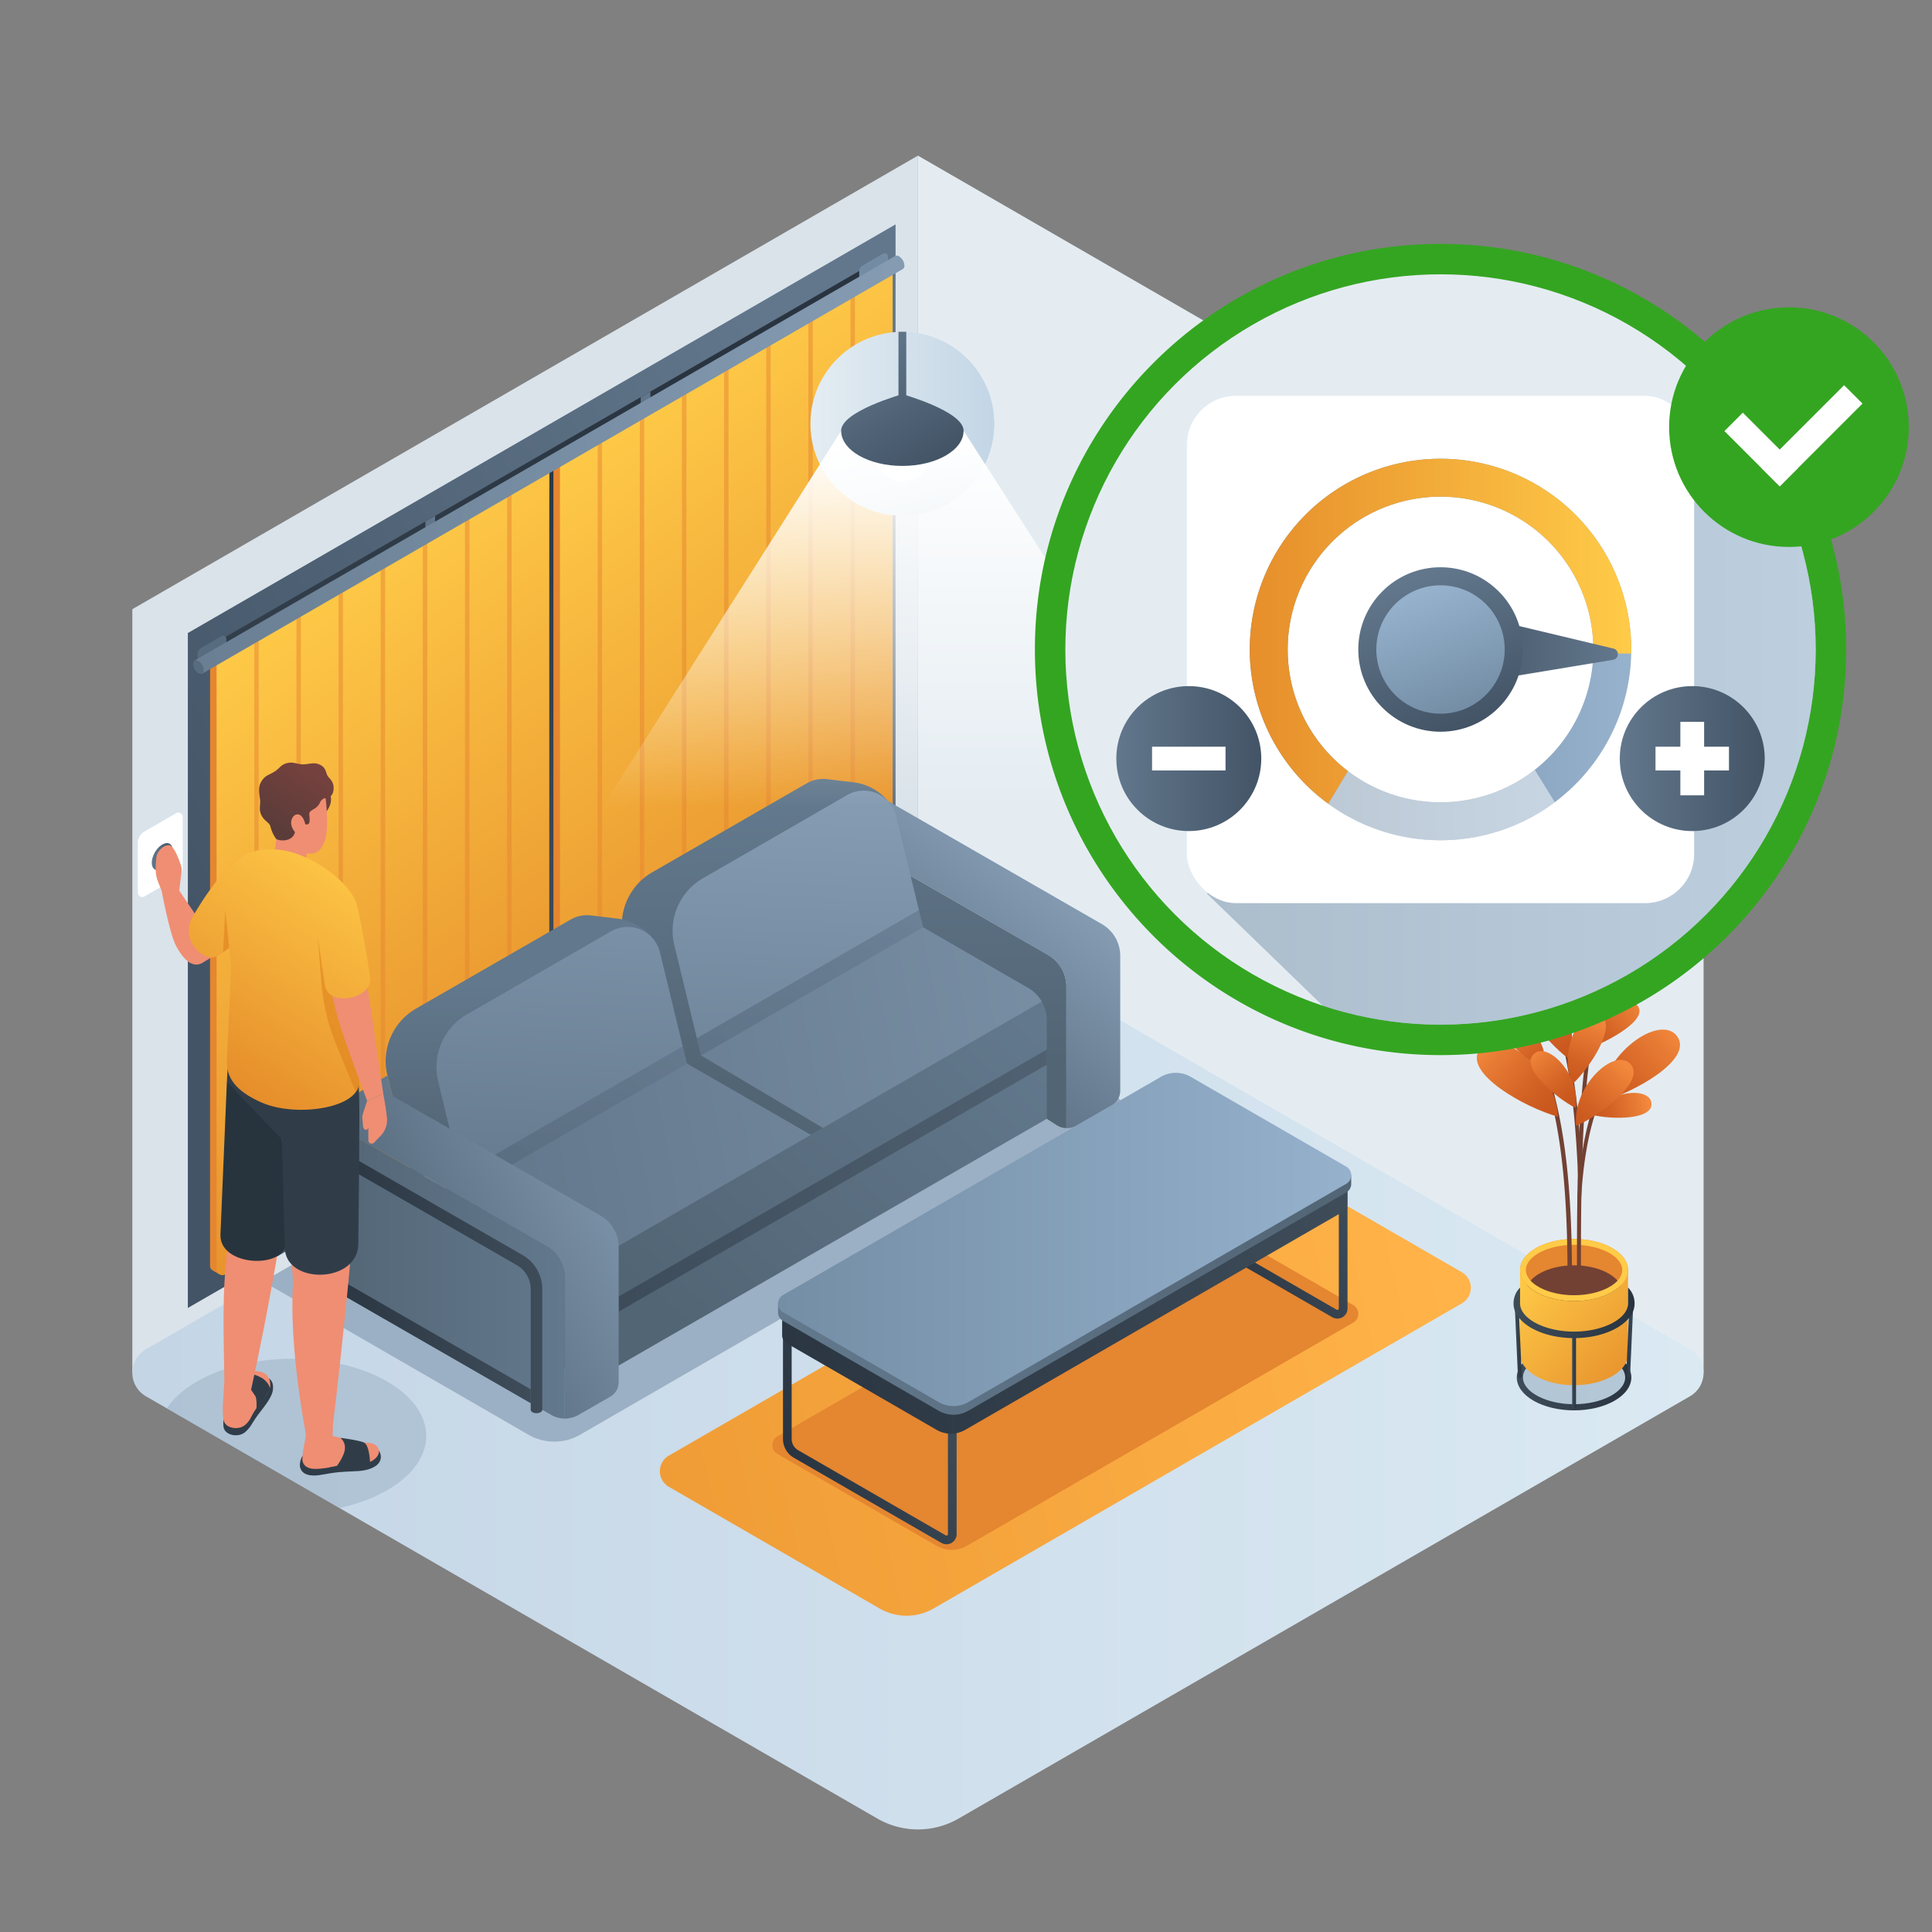 <svg id="Layer_1" data-name="Layer 1" xmlns="http://www.w3.org/2000/svg" xmlns:xlink="http://www.w3.org/1999/xlink" viewBox="0 0 1000 1000">
  <rect x="0" y="0" width="1000" height="1000" fill="#808080" stroke="none"/>
  <defs>
    <style>
      .cls-1 {
        fill: #e4ecf2;
      }

      .cls-2 {
        fill: #dae3ea;
      }

      .cls-3 {
        fill: url(#linear-gradient);
      }

      .cls-19, .cls-4 {
        fill: #9bb0c4;
      }

      .cls-12, .cls-35, .cls-4, .cls-61, .cls-65, .cls-81 {
        opacity: 0.5;
      }

      .cls-5 {
        fill: url(#linear-gradient-2);
      }

      .cls-6 {
        fill: url(#linear-gradient-3);
      }

      .cls-7 {
        fill: url(#linear-gradient-4);
      }

      .cls-8 {
        fill: url(#linear-gradient-5);
      }

      .cls-9 {
        fill: url(#linear-gradient-6);
      }

      .cls-10 {
        fill: #e58630;
      }

      .cls-11 {
        fill: url(#linear-gradient-7);
      }

      .cls-13 {
        fill: url(#linear-gradient-8);
      }

      .cls-14 {
        fill: #748ca3;
      }

      .cls-15 {
        fill: #586c7f;
      }

      .cls-16 {
        fill: url(#linear-gradient-9);
      }

      .cls-17, .cls-65 {
        fill: #fff;
      }

      .cls-18 {
        fill: url(#linear-gradient-10);
      }

      .cls-20 {
        fill: url(#linear-gradient-11);
      }

      .cls-21 {
        fill: url(#linear-gradient-12);
      }

      .cls-22 {
        fill: url(#linear-gradient-13);
      }

      .cls-23 {
        fill: url(#linear-gradient-14);
      }

      .cls-24 {
        fill: url(#linear-gradient-15);
      }

      .cls-25 {
        fill: url(#linear-gradient-16);
      }

      .cls-26 {
        fill: url(#linear-gradient-17);
      }

      .cls-27, .cls-30 {
        opacity: 0.4;
      }

      .cls-27 {
        fill: url(#linear-gradient-18);
      }

      .cls-28 {
        fill: url(#linear-gradient-19);
      }

      .cls-29 {
        fill: url(#linear-gradient-20);
      }

      .cls-30 {
        fill: url(#linear-gradient-21);
      }

      .cls-31 {
        fill: url(#linear-gradient-22);
      }

      .cls-32 {
        fill: url(#linear-gradient-23);
      }

      .cls-33 {
        fill: url(#linear-gradient-24);
      }

      .cls-34 {
        fill: url(#linear-gradient-25);
      }

      .cls-35 {
        fill: url(#linear-gradient-26);
      }

      .cls-36 {
        fill: url(#linear-gradient-27);
      }

      .cls-37 {
        fill: url(#linear-gradient-28);
      }

      .cls-38 {
        fill: url(#linear-gradient-29);
      }

      .cls-39 {
        fill: url(#linear-gradient-30);
      }

      .cls-40 {
        fill: url(#linear-gradient-31);
      }

      .cls-41 {
        opacity: 0.6;
      }

      .cls-42 {
        fill: url(#linear-gradient-32);
      }

      .cls-43 {
        fill: url(#linear-gradient-33);
      }

      .cls-44 {
        fill: #724133;
      }

      .cls-45 {
        fill: #ffcb48;
      }

      .cls-46 {
        fill: url(#linear-gradient-34);
      }

      .cls-47 {
        fill: url(#linear-gradient-35);
      }

      .cls-48 {
        fill: url(#linear-gradient-36);
      }

      .cls-49 {
        fill: url(#linear-gradient-37);
      }

      .cls-50 {
        fill: url(#linear-gradient-38);
      }

      .cls-51 {
        fill: url(#linear-gradient-39);
      }

      .cls-52 {
        fill: url(#linear-gradient-40);
      }

      .cls-53 {
        fill: url(#linear-gradient-41);
      }

      .cls-54 {
        fill: url(#linear-gradient-42);
      }

      .cls-55 {
        fill: url(#linear-gradient-43);
      }

      .cls-56 {
        fill: url(#linear-gradient-44);
      }

      .cls-57 {
        fill: url(#linear-gradient-45);
      }

      .cls-58 {
        fill: url(#linear-gradient-46);
      }

      .cls-59 {
        fill: url(#linear-gradient-47);
      }

      .cls-60 {
        fill: #34a521;
      }

      .cls-61 {
        fill: url(#linear-gradient-48);
      }

      .cls-62 {
        fill: url(#linear-gradient-49);
      }

      .cls-63 {
        fill: url(#linear-gradient-50);
      }

      .cls-64 {
        fill: url(#linear-gradient-51);
      }

      .cls-66 {
        fill: url(#linear-gradient-52);
      }

      .cls-67 {
        fill: url(#linear-gradient-53);
      }

      .cls-68 {
        fill: url(#linear-gradient-54);
      }

      .cls-69 {
        fill: url(#linear-gradient-55);
      }

      .cls-70 {
        fill: url(#linear-gradient-56);
      }

      .cls-71, .cls-72 {
        fill: none;
        stroke-miterlimit: 10;
        stroke-width: 4.5px;
      }

      .cls-71 {
        stroke: url(#linear-gradient-57);
      }

      .cls-72 {
        stroke: url(#linear-gradient-58);
      }

      .cls-73 {
        fill: url(#linear-gradient-59);
      }

      .cls-74 {
        fill: url(#linear-gradient-60);
      }

      .cls-75 {
        fill: url(#linear-gradient-61);
      }

      .cls-76 {
        fill: url(#linear-gradient-62);
      }

      .cls-77 {
        fill: #303d49;
      }

      .cls-78 {
        fill: #ef8e73;
      }

      .cls-79 {
        fill: #27343d;
      }

      .cls-80 {
        fill: url(#linear-gradient-63);
      }

      .cls-81 {
        fill: #dd7b19;
      }

      .cls-82 {
        fill: url(#linear-gradient-64);
      }

      .cls-83 {
        fill: url(#linear-gradient-65);
      }

      .cls-84 {
        fill: url(#linear-gradient-66);
      }

      .cls-85 {
        fill: url(#linear-gradient-67);
      }
    </style>
    <linearGradient id="linear-gradient" x1="68.492" y1="710.538" x2="881.769" y2="710.538" gradientUnits="userSpaceOnUse">
      <stop offset="0.007" stop-color="#c4d5e6"/>
      <stop offset="1" stop-color="#dae9f2"/>
    </linearGradient>
    <linearGradient id="linear-gradient-2" x1="282.423" y1="189.254" x2="276.295" y2="512.488" gradientUnits="userSpaceOnUse">
      <stop offset="0" stop-color="#293440"/>
      <stop offset="1" stop-color="#3e4c59"/>
    </linearGradient>
    <linearGradient id="linear-gradient-3" x1="108.715" y1="396.574" x2="452.058" y2="396.574" gradientUnits="userSpaceOnUse">
      <stop offset="0" stop-color="#5b6f82"/>
      <stop offset="1" stop-color="#849bb2"/>
    </linearGradient>
    <linearGradient id="linear-gradient-4" x1="470.432" y1="293.556" x2="96.535" y2="496.234" gradientUnits="userSpaceOnUse">
      <stop offset="0" stop-color="#62778c"/>
      <stop offset="1" stop-color="#435466"/>
    </linearGradient>
    <linearGradient id="linear-gradient-5" x1="403.392" y1="325.81" x2="264.914" y2="400.875" xlink:href="#linear-gradient-4"/>
    <linearGradient id="linear-gradient-6" x1="291.923" y1="390.162" x2="153.445" y2="465.227" xlink:href="#linear-gradient-4"/>
    <linearGradient id="linear-gradient-7" x1="110.803" y1="333.476" x2="286.208" y2="569.391" gradientUnits="userSpaceOnUse">
      <stop offset="0" stop-color="#ffcb48"/>
      <stop offset="1" stop-color="#e68e2b"/>
    </linearGradient>
    <linearGradient id="linear-gradient-8" x1="288.532" y1="230.833" x2="463.937" y2="466.747" xlink:href="#linear-gradient-7"/>
    <linearGradient id="linear-gradient-9" x1="-100.335" y1="240.477" x2="463.484" y2="240.477" xlink:href="#linear-gradient-3"/>
    <linearGradient id="linear-gradient-10" x1="78.57" y1="443.387" x2="89.424" y2="443.387" gradientTransform="translate(425.983 148.95) rotate(60)" xlink:href="#linear-gradient-4"/>
    <linearGradient id="linear-gradient-11" x1="82.673" y1="452.233" x2="152.801" y2="542.786" gradientTransform="matrix(-1, 0, 0, 1, 619.809, 0)" gradientUnits="userSpaceOnUse">
      <stop offset="0" stop-color="#849bb2"/>
      <stop offset="1" stop-color="#5b6f82"/>
    </linearGradient>
    <linearGradient id="linear-gradient-12" x1="131.375" y1="392.874" x2="131.375" y2="549.737" gradientTransform="matrix(-1, 0, 0, 1, 619.809, 0)" gradientUnits="userSpaceOnUse">
      <stop offset="0" stop-color="#62788c"/>
      <stop offset="1" stop-color="#526575"/>
    </linearGradient>
    <linearGradient id="linear-gradient-13" x1="136.842" y1="482.436" x2="300.246" y2="658.096" xlink:href="#linear-gradient-12"/>
    <linearGradient id="linear-gradient-14" x1="-102.896" y1="488.252" x2="489.19" y2="600.082" xlink:href="#linear-gradient-11"/>
    <linearGradient id="linear-gradient-15" x1="236.935" y1="419.826" x2="231.829" y2="560.252" xlink:href="#linear-gradient-12"/>
    <linearGradient id="linear-gradient-16" x1="229.989" y1="419.574" x2="224.883" y2="559.999" xlink:href="#linear-gradient-12"/>
    <linearGradient id="linear-gradient-17" x1="203.472" y1="417.329" x2="218.026" y2="690.009" xlink:href="#linear-gradient-11"/>
    <linearGradient id="linear-gradient-18" x1="51.308" y1="361.798" x2="265.71" y2="572.807" gradientTransform="matrix(-1, 0, 0, 1, 619.809, 0)" xlink:href="#linear-gradient-4"/>
    <linearGradient id="linear-gradient-19" x1="351.226" y1="509.811" x2="351.226" y2="597.324" xlink:href="#linear-gradient-12"/>
    <linearGradient id="linear-gradient-20" x1="321.607" y1="411.024" x2="336.16" y2="683.705" xlink:href="#linear-gradient-11"/>
    <linearGradient id="linear-gradient-21" x1="173.544" y1="432.336" x2="387.946" y2="643.346" gradientTransform="matrix(-1, 0, 0, 1, 619.809, 0)" xlink:href="#linear-gradient-4"/>
    <linearGradient id="linear-gradient-22" x1="282.601" y1="597.416" x2="398.006" y2="659.714" xlink:href="#linear-gradient-11"/>
    <linearGradient id="linear-gradient-23" x1="327.477" y1="656.321" x2="454.497" y2="656.321" xlink:href="#linear-gradient-12"/>
    <linearGradient id="linear-gradient-24" x1="447.324" y1="632.113" x2="453.324" y2="632.113" gradientTransform="matrix(-1, 0, 0, 1, 619.809, 0)" gradientUnits="userSpaceOnUse">
      <stop offset="0" stop-color="#3e4c59"/>
      <stop offset="1" stop-color="#293440"/>
    </linearGradient>
    <linearGradient id="linear-gradient-25" x1="339.115" y1="658.025" x2="457.812" y2="658.025" xlink:href="#linear-gradient-24"/>
    <linearGradient id="linear-gradient-26" x1="78.017" y1="611.056" x2="299.472" y2="611.056" xlink:href="#linear-gradient-24"/>
    <linearGradient id="linear-gradient-27" x1="345.115" y1="687.002" x2="454.497" y2="687.002" xlink:href="#linear-gradient-24"/>
    <linearGradient id="linear-gradient-28" x1="419.468" y1="219.332" x2="514.664" y2="219.332" gradientUnits="userSpaceOnUse">
      <stop offset="0" stop-color="#e4edf2"/>
      <stop offset="1" stop-color="#c3d6e6"/>
    </linearGradient>
    <linearGradient id="linear-gradient-29" x1="506.445" y1="228.767" x2="506.445" y2="560.826" gradientUnits="userSpaceOnUse">
      <stop offset="0" stop-color="#fff"/>
      <stop offset="0.57" stop-color="#fff" stop-opacity="0"/>
    </linearGradient>
    <linearGradient id="linear-gradient-30" x1="440.551" y1="181.781" x2="478.173" y2="241.35" xlink:href="#linear-gradient-4"/>
    <linearGradient id="linear-gradient-31" x1="456.065" y1="171.982" x2="493.688" y2="231.551" xlink:href="#linear-gradient-4"/>
    <linearGradient id="linear-gradient-32" x1="785.089" y1="712.967" x2="844.371" y2="712.967" gradientTransform="matrix(1, 0, 0, 1, 0, 0)" xlink:href="#linear-gradient-24"/>
    <linearGradient id="linear-gradient-33" x1="789.283" y1="656.859" x2="848.688" y2="714.05" xlink:href="#linear-gradient-7"/>
    <linearGradient id="linear-gradient-34" x1="-6266.273" y1="1778.554" x2="-6233.577" y2="1792.14" gradientTransform="matrix(-0.941, 0.339, 0.339, 0.941, -5650.976, 968.427)" gradientUnits="userSpaceOnUse">
      <stop offset="0" stop-color="#f2883c"/>
      <stop offset="0.167" stop-color="#e97d35"/>
      <stop offset="0.674" stop-color="#d26124"/>
      <stop offset="0.968" stop-color="#c9571e"/>
    </linearGradient>
    <linearGradient id="linear-gradient-35" x1="1023.863" y1="-918.661" x2="999.229" y2="-902.985" gradientTransform="translate(-436.939 1049.031) rotate(21.532)" xlink:href="#linear-gradient-34"/>
    <linearGradient id="linear-gradient-36" x1="867.597" y1="533.553" x2="826.242" y2="570.727" gradientTransform="matrix(1, 0, 0, 1, 0, 0)" xlink:href="#linear-gradient-34"/>
    <linearGradient id="linear-gradient-37" x1="258.017" y1="1526.731" x2="224.355" y2="1548.153" gradientTransform="translate(168.146 -842.954) rotate(-16.161)" xlink:href="#linear-gradient-34"/>
    <linearGradient id="linear-gradient-38" x1="791.856" y1="506.128" x2="812.16" y2="545.095" gradientTransform="matrix(1, 0, 0, 1, 0, 0)" xlink:href="#linear-gradient-34"/>
    <linearGradient id="linear-gradient-39" x1="76.781" y1="1831.61" x2="100.293" y2="1876.733" gradientTransform="translate(31.218 -1137.85) rotate(-21.264)" xlink:href="#linear-gradient-34"/>
    <linearGradient id="linear-gradient-40" x1="875.432" y1="-1492.835" x2="908.127" y2="-1479.249" gradientTransform="matrix(0.871, 0.49, -0.49, 0.871, -715.388, 1398.163)" xlink:href="#linear-gradient-34"/>
    <linearGradient id="linear-gradient-41" x1="572.91" y1="810.059" x2="551.542" y2="847.413" gradientTransform="matrix(1.032, -0.095, 0.1, 1.014, 163.786, -272.048)" xlink:href="#linear-gradient-34"/>
    <linearGradient id="linear-gradient-42" x1="-597.823" y1="2523.366" x2="-628.135" y2="2542.655" gradientTransform="translate(-170.038 -1867.342) rotate(-35.911)" xlink:href="#linear-gradient-34"/>
    <linearGradient id="linear-gradient-43" x1="-6821.738" y1="-729" x2="-6849.65" y2="-711.238" gradientTransform="matrix(-0.942, -0.334, -0.334, 0.942, -5876.527, -1047.591)" xlink:href="#linear-gradient-34"/>
    <linearGradient id="linear-gradient-44" x1="3225.609" y1="694.248" x2="3229.29" y2="694.248" gradientTransform="matrix(-0.045, -0.999, -0.999, 0.045, 1682.042, 3887.254)" xlink:href="#linear-gradient-24"/>
    <linearGradient id="linear-gradient-45" x1="784.023" y1="694.248" x2="787.705" y2="694.248" gradientTransform="translate(31.893 -34.512) rotate(2.568)" xlink:href="#linear-gradient-24"/>
    <linearGradient id="linear-gradient-46" x1="813.734" y1="710.342" x2="815.734" y2="710.342" gradientTransform="matrix(1, 0, 0, 1, 0, 0)" xlink:href="#linear-gradient-24"/>
    <linearGradient id="linear-gradient-47" x1="783.405" y1="679.519" x2="846.065" y2="679.519" gradientTransform="matrix(1, 0, 0, 1, 0, 0)" xlink:href="#linear-gradient-24"/>
    <linearGradient id="linear-gradient-48" x1="624.71" y1="369.868" x2="939.802" y2="369.868" gradientUnits="userSpaceOnUse">
      <stop offset="0" stop-color="#748ea6"/>
      <stop offset="1" stop-color="#96b1cc"/>
    </linearGradient>
    <linearGradient id="linear-gradient-49" x1="660.404" y1="336.176" x2="839.332" y2="336.176" xlink:href="#linear-gradient-48"/>
    <linearGradient id="linear-gradient-50" x1="646.88" y1="326.73" x2="844.34" y2="326.73" gradientUnits="userSpaceOnUse">
      <stop offset="0" stop-color="#e68e2b"/>
      <stop offset="1" stop-color="#ffcb48"/>
    </linearGradient>
    <linearGradient id="linear-gradient-51" x1="72.431" y1="7593.953" x2="72.431" y2="7681.079" gradientTransform="translate(8429.121 532.871) rotate(92.012)" xlink:href="#linear-gradient-4"/>
    <linearGradient id="linear-gradient-52" x1="732.039" y1="299.27" x2="759.953" y2="375.185" xlink:href="#linear-gradient-4"/>
    <linearGradient id="linear-gradient-53" x1="735.016" y1="307.367" x2="756.806" y2="366.626" gradientUnits="userSpaceOnUse">
      <stop offset="0" stop-color="#96b1cc"/>
      <stop offset="1" stop-color="#748ea6"/>
    </linearGradient>
    <linearGradient id="linear-gradient-54" x1="838.39" y1="392.641" x2="913.416" y2="392.641" xlink:href="#linear-gradient-4"/>
    <linearGradient id="linear-gradient-55" x1="577.803" y1="392.641" x2="652.83" y2="392.641" xlink:href="#linear-gradient-4"/>
    <linearGradient id="linear-gradient-56" x1="-67.953" y1="669.038" x2="598.503" y2="818.632" gradientTransform="matrix(-1, 0, 0, 1, 683.979, 0)" gradientUnits="userSpaceOnUse">
      <stop offset="0" stop-color="#ffb348"/>
      <stop offset="1" stop-color="#e68e2b"/>
    </linearGradient>
    <linearGradient id="linear-gradient-57" x1="191.371" y1="719.358" x2="274.166" y2="757.186" gradientTransform="matrix(-1, 0, 0, 1, 683.979, 0)" xlink:href="#linear-gradient-24"/>
    <linearGradient id="linear-gradient-58" x1="-10.95" y1="602.551" x2="72.661" y2="640.751" gradientTransform="matrix(-1, 0, 0, 1, 683.979, 0)" xlink:href="#linear-gradient-24"/>
    <linearGradient id="linear-gradient-59" x1="-1.144" y1="601.995" x2="289.685" y2="734.868" gradientTransform="matrix(-1, 0, 0, 1, 683.979, 0)" xlink:href="#linear-gradient-24"/>
    <linearGradient id="linear-gradient-60" x1="-5.254" y1="610.991" x2="285.575" y2="743.864" gradientTransform="matrix(-1, 0, 0, 1, 683.979, 0)" xlink:href="#linear-gradient-24"/>
    <linearGradient id="linear-gradient-61" x1="-15.41" y1="670.192" x2="281.271" y2="670.192" gradientTransform="matrix(-1, 0, 0, 1, 683.979, 0)" gradientUnits="userSpaceOnUse">
      <stop offset="0" stop-color="#526575"/>
      <stop offset="1" stop-color="#62788c"/>
    </linearGradient>
    <linearGradient id="linear-gradient-62" x1="-15.41" y1="641.539" x2="281.271" y2="641.539" gradientTransform="matrix(-1, 0, 0, 1, 683.979, 0)" xlink:href="#linear-gradient-53"/>
    <linearGradient id="linear-gradient-63" x1="152.179" y1="417.447" x2="77.771" y2="533.017" xlink:href="#linear-gradient-7"/>
    <linearGradient id="linear-gradient-64" x1="173.455" y1="405.542" x2="155.328" y2="436.308" gradientUnits="userSpaceOnUse">
      <stop offset="0" stop-color="#75413e"/>
      <stop offset="0.989" stop-color="#5b3c39"/>
    </linearGradient>
    <linearGradient id="linear-gradient-65" x1="159.721" y1="397.449" x2="141.593" y2="428.215" xlink:href="#linear-gradient-64"/>
    <linearGradient id="linear-gradient-66" x1="192.885" y1="443.656" x2="118.477" y2="559.225" xlink:href="#linear-gradient-7"/>
    <linearGradient id="linear-gradient-67" x1="204.711" y1="451.27" x2="130.303" y2="566.839" xlink:href="#linear-gradient-7"/>
  </defs>
  <g>
    <g>
      <polygon class="cls-1" points="475.123 80.553 881.769 315.321 881.769 710.538 475.123 475.747 475.123 80.553"/>
      <polygon class="cls-2" points="475.138 80.553 68.492 315.321 68.492 710.538 475.138 475.747 475.138 80.553"/>
    </g>
    <path class="cls-3" d="M75.509,722.704l378.581,218.564a42.101,42.101,0,0,0,42.101-.001L874.752,722.699a14.034,14.034,0,0,0,0-24.307L496.175,479.808a42.101,42.101,0,0,0-42.104.001L75.508,698.396A14.034,14.034,0,0,0,75.509,722.704Z"/>
    <path class="cls-4" d="M175.672,780.53c26.251-5.691,44.932-20.248,44.932-37.327,0-22.037-31.084-39.902-69.429-39.902-29.606,0-54.856,10.656-64.836,25.654Z"/>
  </g>
  <g>
    <g>
      <path class="cls-5" d="M455.899,462.185,112.55,660.415l-11.465-6.617V330.973L444.434,132.732l11.465-2.159Z"/>
      <polygon class="cls-6" points="452.058 136.044 448.117 138.319 448.122 456.754 108.715 652.698 108.716 657.104 452.058 458.885 452.058 136.044"/>
      <path class="cls-7" d="M97.227,327.65v349.352l366.319-211.484V116.145Zm11.488,6.633L452.058,136.044l0,322.841L108.716,657.104Z"/>
    </g>
    <polygon class="cls-8" points="336.653 521.107 331.653 523.994 331.653 205.578 336.653 202.691 336.653 521.107"/>
    <polygon class="cls-9" points="225.184 585.459 220.184 588.346 220.184 269.93 225.184 267.043 225.184 585.459"/>
    <g>
      <path class="cls-10" d="M280.91,242.099l-172.194,99.549V655.052a2.972,2.972,0,0,0,1.505,2.601l-0.0 0,3.388,1.95-.404-1.947.01-.005,163.201-94.204a9,9,0,0,0,4.501-7.795l3.384-311.6Z"/>
      <path class="cls-11" d="M284.308,557.604l-.007-313.553-172.194,99.549V657.004a3,3,0,0,0,4.5,2.598l163.201-94.204A9,9,0,0,0,284.308,557.604Z"/>
      <g>
        <g class="cls-12">
          <polygon class="cls-10" points="133.918 649.582 131.619 650.909 131.619 332.318 133.918 330.99 133.918 649.582"/>
        </g>
        <g class="cls-12">
          <polygon class="cls-10" points="155.73 636.972 153.431 638.3 153.431 319.708 155.73 318.381 155.73 636.972"/>
        </g>
        <g class="cls-12">
          <polygon class="cls-10" points="177.542 624.363 175.242 625.69 175.242 307.099 177.542 305.771 177.542 624.363"/>
        </g>
        <g class="cls-12">
          <polygon class="cls-10" points="199.353 611.753 197.054 613.081 197.054 294.489 199.353 293.162 199.353 611.753"/>
        </g>
        <g class="cls-12">
          <polygon class="cls-10" points="221.165 599.143 218.866 600.471 218.866 281.88 221.165 280.552 221.165 599.143"/>
        </g>
        <g class="cls-12">
          <polygon class="cls-10" points="242.977 586.534 240.677 587.861 240.677 269.27 242.977 267.942 242.977 586.534"/>
        </g>
        <g class="cls-12">
          <polygon class="cls-10" points="264.788 573.924 262.489 575.252 262.489 256.66 264.788 255.333 264.788 573.924"/>
        </g>
      </g>
    </g>
    <g>
      <path class="cls-10" d="M458.639,139.456l-172.194,99.549V552.409a2.972,2.972,0,0,0,1.505,2.601l-0.0 0,3.388,1.95-.404-1.947.01-.005L454.145,460.803a9,9,0,0,0,4.501-7.795l3.384-311.6Z"/>
      <path class="cls-13" d="M462.037,454.96l-.007-313.553-172.194,99.549V554.361a3,3,0,0,0,4.5,2.598L457.536,462.755A9,9,0,0,0,462.037,454.96Z"/>
      <g>
        <g class="cls-12">
          <polygon class="cls-10" points="311.647 546.939 309.348 548.266 309.348 229.675 311.647 228.347 311.647 546.939"/>
        </g>
        <g class="cls-12">
          <polygon class="cls-10" points="333.459 534.329 331.16 535.656 331.16 217.065 333.459 215.738 333.459 534.329"/>
        </g>
        <g class="cls-12">
          <polygon class="cls-10" points="355.271 521.719 352.971 523.047 352.971 204.456 355.271 203.128 355.271 521.719"/>
        </g>
        <g class="cls-12">
          <polygon class="cls-10" points="377.082 509.11 374.783 510.437 374.783 191.846 377.082 190.518 377.082 509.11"/>
        </g>
        <g class="cls-12">
          <polygon class="cls-10" points="398.894 496.5 396.595 497.828 396.595 179.236 398.894 177.909 398.894 496.5"/>
        </g>
        <g class="cls-12">
          <polygon class="cls-10" points="420.706 483.891 418.406 485.218 418.406 166.627 420.706 165.299 420.706 483.891"/>
        </g>
        <g class="cls-12">
          <polygon class="cls-10" points="442.517 471.281 440.218 472.609 440.218 154.017 442.517 152.69 442.517 471.281"/>
        </g>
      </g>
    </g>
    <g>
      <path class="cls-14" d="M459.561,132.718v6.034l-14.835,8.563V140.397a3.362,3.362,0,0,1,1.681-2.912l10.706-6.18A1.632,1.632,0,0,1,459.561,132.718Z"/>
      <path class="cls-15" d="M117.157,330.67v6.034l-14.835,8.563v-6.919a3.362,3.362,0,0,1,1.681-2.912l10.706-6.18A1.632,1.632,0,0,1,117.157,330.67Z"/>
      <path class="cls-16" d="M467.297,139.263,104.671,348.668l-3.926-6.8L463.384,132.455l.002.003a1.977,1.977,0,0,1,1.951.208,6.138,6.138,0,0,1,2.785,4.804A1.926,1.926,0,0,1,467.297,139.263Z"/>
      <ellipse class="cls-15" cx="102.708" cy="345.268" rx="2.263" ry="3.926" transform="translate(-158.874 97.611) rotate(-30)"/>
    </g>
  </g>
  <path class="cls-17" d="M71.33,436.318l.001,25.717a2.277,2.277,0,0,0,3.415,1.972l16.425-9.483a6.83,6.83,0,0,0,3.415-5.915l-.001-25.717a2.277,2.277,0,0,0-3.415-1.972l-16.425,9.483A6.83,6.83,0,0,0,71.33,436.318Z"/>
  <ellipse class="cls-18" cx="83.997" cy="443.387" rx="7.681" ry="4.427" transform="matrix(0.5, -0.866, 0.866, 0.5, -341.986, 294.437)"/>
  <path class="cls-19" d="M440.008,487.924l137.276,79.241a8.899,8.899,0,0,1,.003,15.412h0l-277.045,160.036a26.696,26.696,0,0,1-26.703.002L136.202,663.319Z"/>
  <g>
    <g>
      <g>
        <path class="cls-20" d="M579.834,494.746v69.83a8.734,8.734,0,0,1-4.4,7.59l-14.97,8.56-3.29,1.89a1.092,1.092,0,0,1-.15.08,9.838,9.838,0,0,1-5.08,1.22v-73.22a18.958,18.958,0,0,0-9.49-16.42l-117.53-67.62,27.9-15.95,117.53,67.62A18.936,18.936,0,0,1,579.834,494.746Z"/>
        <path class="cls-21" d="M551.944,510.696v73.22a9.9,9.9,0,0,1-5.07-1.57l-1.7-1.09-120.25-77.28v-77.32l117.53,67.62A18.958,18.958,0,0,1,551.944,510.696Z"/>
      </g>
      <path class="cls-22" d="M541.812,579.086l-237.12,136.65-117.1-75.68,46.62-26.9,190.59-109.98,113.09,13.25a18.203,18.203,0,0,1,1.31,1.97,19.303,19.303,0,0,1,2.59,9.67Z"/>
      <path class="cls-23" d="M539.202,518.396l-234.54,135.44-70.45-40.68-35.48-20.49,237.22-136.88,94.36,54.49,1.84,1.06.01.01a19.176,19.176,0,0,1,5.73,5.08A18.203,18.203,0,0,1,539.202,518.396Z"/>
      <polygon class="cls-24" points="350.411 547.513 419.705 587.408 425.943 583.806 357.718 543.266 350.411 547.513"/>
      <path class="cls-25" d="M459.787,414.811l-.609-.697a27.467,27.467,0,0,0-17.435-9.2l-13.627-1.622a17.127,17.127,0,0,0-10.456,2.099l-80.087,46.115a31.425,31.425,0,0,0-14.835,34.621l13.845,57.139,26.284,3.06Z"/>
      <path class="cls-26" d="M362.868,546.326l-13.845-57.139a31.425,31.425,0,0,1,14.835-34.621l74.607-43.025a17.238,17.238,0,0,1,25.368,10.87l13.963,57.624Z"/>
      <polygon class="cls-27" points="362.868 546.326 477.796 480.035 475.615 471.038 360.692 537.351 362.868 546.326"/>
      <path class="cls-28" d="M337.551,485.35l-.609-.697a27.467,27.467,0,0,0-17.435-9.2L305.88,473.831a17.128,17.128,0,0,0-10.456,2.099l-80.087,46.115a31.425,31.425,0,0,0-14.835,34.621l13.845,57.139Z"/>
      <path class="cls-29" d="M240.632,616.865l-13.845-57.139a31.425,31.425,0,0,1,14.835-34.621l74.607-43.025a17.238,17.238,0,0,1,25.368,10.87l13.963,57.624Z"/>
      <polygon class="cls-30" points="240.632 616.865 355.56 550.573 353.379 541.577 238.456 607.889 240.632 616.865"/>
      <path class="cls-31" d="M320.222,645.546v69.85a8.728,8.728,0,0,1-4.38,7.57l-.52.29-15.96,9.13c-.01.01-.02.01-.03.02a14.169,14.169,0,0,1-7,1.84v-72.75a18.97,18.97,0,0,0-9.49-16.42l-115.91-66.68a12.101,12.101,0,0,1,4.36-4.46.01.01,0,0,1,.01-.01l6.9-4.08,22.3-13.18,2.54,10.5,107.7,61.96A18.936,18.936,0,0,1,320.222,645.546Z"/>
      <path class="cls-32" d="M292.332,661.496v72.75a14.033,14.033,0,0,1-6.93-1.83l-13.2-7.59-99.61-57.31a14.556,14.556,0,0,1-7.28-12.6v-70.43a12.294,12.294,0,0,1,1.62-6.09l115.91,66.68A18.97,18.97,0,0,1,292.332,661.496Z"/>
      <path class="cls-33" d="M172.485,594.981v72.535c0,.955-1.343,1.729-3,1.729s-3-.774-3-1.729v-72.535Z"/>
      <path class="cls-34" d="M165.312,584.591l0,0v4.528l105.211,60.526a20.387,20.387,0,0,1,10.171,17.6v62.484c0,.955-1.343,1.729-3,1.729-1.657,0-3-.774-3-1.729V667.245a14.367,14.367,0,0,0-7.167-12.401L165.312,596.042l-.006-.004A6.601,6.601,0,0,1,165.312,584.591Z"/>
      <polygon class="cls-35" points="541.792 551.118 320.337 678.846 320.337 670.994 541.792 543.266 541.792 551.118"/>
    </g>
    <path class="cls-36" d="M172.592,660.346l99.61,57.31,2.492,1.433v7.17l-2.492-1.433-99.61-57.31a14.556,14.556,0,0,1-7.28-12.6v-7.17A14.556,14.556,0,0,0,172.592,660.346Z"/>
  </g>
  <g>
    <circle class="cls-37" cx="467.066" cy="219.332" r="47.598"/>
    <polygon class="cls-38" points="771.105 646.851 241.784 646.851 241.784 528.09 435.381 222.942 498.761 222.942 625.381 420.03 629.188 425.941 771.105 646.851"/>
    <g>
      <circle class="cls-17" cx="467.066" cy="234.994" r="14.183"/>
      <path class="cls-39" d="M498.76,222.944c0,10.06-14.19,18.215-31.694,18.215s-31.694-8.155-31.694-18.215,31.694-18.929,31.694-18.929S498.76,212.884,498.76,222.944Z"/>
    </g>
    <rect class="cls-40" x="465.05" y="171.735" width="4.031" height="35.331"/>
  </g>
  <g>
    <g class="cls-41">
      <ellipse class="cls-19" cx="814.73" cy="711.992" rx="27.944" ry="16.06"/>
    </g>
    <g>
      <path class="cls-42" d="M814.73,699.114c14.342,0,26.459,6.344,26.459,13.853,0,7.509-12.117,13.853-26.459,13.853-14.342,0-26.459-6.344-26.459-13.853,0-7.509,12.117-13.853,26.459-13.853m0-3.182c-16.37,0-29.641,7.627-29.641,17.035,0,9.408,13.271,17.035,29.641,17.035,16.37,0,29.641-7.627,29.641-17.035,0-9.408-13.271-17.035-29.641-17.035Z"/>
      <g>
        <g>
          <path class="cls-43" d="M786.786,657.354v43.574c0,8.87,12.511,16.06,27.944,16.06,15.433,0,27.944-7.19,27.944-16.06V657.354Z"/>
          <ellipse class="cls-10" cx="814.73" cy="657.354" rx="27.944" ry="16.06"/>
          <path class="cls-44" d="M838.975,665.333c-4.823,4.845-13.885,8.075-24.249,8.075s-19.426-3.23-24.249-8.075c3.073-6.012,12.763-10.408,24.249-10.408S835.901,659.321,838.975,665.333Z"/>
          <path class="cls-45" d="M814.73,644.294c13.521,0,24.944,5.981,24.944,13.06s-11.423,13.06-24.944,13.06c-13.521,0-24.944-5.981-24.944-13.06S801.209,644.294,814.73,644.294m0-3c-15.433,0-27.944,7.19-27.944,16.06,0,8.87,12.511,16.06,27.944,16.06,15.433,0,27.944-7.19,27.944-16.06,0-8.87-12.511-16.06-27.944-16.06Z"/>
        </g>
        <g>
          <path class="cls-46" d="M823.312,542.24c10.273-3.824,30.2-14.816,24.203-21.789S822.606,526.566,823.312,542.24Z"/>
          <path class="cls-44" d="M812.631,663.158c-.57,0-1.268-.94-1.268-2.038,0-53.614-4.831-88.515-16.707-116.823a3.374,3.374,0,0,1,.154-2.793c.443-.691,1.092-.559,1.451.297,12.197,29.074,17.401,64.772,17.401,119.371C813.663,662.269,813.201,663.158,812.631,663.158Z"/>
          <path class="cls-44" d="M817.258,663.158c-.57,0-1.032-.889-1.032-1.986,0-50.496,0-119.655,13.174-151.057.358-.856,1.008-.987,1.451-.297a3.373,3.373,0,0,1,.155,2.793c-12.716,30.311-12.716,98.656-12.716,148.561C818.29,662.269,817.828,663.158,817.258,663.158Z"/>
          <path class="cls-44" d="M817.744,608.951c-.532,0-.983-.786-1.027-1.824-1.711-40.383-6.257-67.83-14.306-86.375a3.385,3.385,0,0,1,.13-2.798c.438-.704,1.088-.589,1.453.25,8.336,19.206,13.032,47.36,14.78,88.599.046,1.094-.377,2.054-.945,2.142A.472.472,0,0,1,817.744,608.951Z"/>
        </g>
        <path class="cls-44" d="M817.259,624.662a.524.524,0,0,1-.074-.005c-.569-.071-.799-.98-.758-1.984,1.284-31.78,9.094-65.293,21.915-67.924.563-.117,1.078.601,1.144,1.602.066,1.002-.34,1.908-.906,2.023-11.705,2.402-19.068,34.313-20.292,64.593C818.249,623.929,817.796,624.662,817.259,624.662Z"/>
        <path class="cls-47" d="M824.168,577.06c10.165,2.537,31.575,2.65,30.616-6.087S832.082,564.323,824.168,577.06Z"/>
        <path class="cls-48" d="M827.92,570.503c17.085-4.577,48.788-21.94,40.219-34.056S829.176,545.219,827.92,570.503Z"/>
        <path class="cls-49" d="M815.803,582.772c13.111-5.75,36.358-23.516,28.02-32.163S813.718,562.387,815.803,582.772Z"/>
        <path class="cls-50" d="M812,548.05c-12.414-9.289-32.561-33.744-21.641-40.813S819.212,527.064,812,548.05Z"/>
        <path class="cls-51" d="M806.367,578.003c-17.297-4.811-49.31-22.74-40.494-34.956S805.337,552.327,806.367,578.003Z"/>
        <path class="cls-52" d="M799.372,553.819c-9.495-5.478-27.319-19.628-20.246-25.508S802.672,538.48,799.372,553.819Z"/>
        <path class="cls-53" d="M818.551,537.738c12.144-10.836,31.844-35.503,19.599-41.78S808.791,516.666,818.551,537.738Z"/>
        <path class="cls-54" d="M814.006,561.069c9.362-8.862,23.656-30.992,13.959-35.783S806.037,544.428,814.006,561.069Z"/>
        <path class="cls-55" d="M815.55,573.488c-10.572-5.399-28.946-21.239-21.623-27.99S818.27,556.717,815.55,573.488Z"/>
      </g>
      <rect class="cls-56" x="824.728" y="693.248" width="37.578" height="2" transform="translate(112.079 1505.727) rotate(-87.425)"/>
      <rect class="cls-57" x="784.864" y="675.459" width="2" height="37.578" transform="translate(-30.315 35.906) rotate(-2.568)"/>
      <rect class="cls-58" x="813.734" y="691.704" width="2" height="37.276"/>
      <path class="cls-59" d="M842.675,666.444v7.77a3.429,3.429,0,0,1,0,.74c-.38,7.78-13.02,14.28-27.94,14.28-14.92,0-27.57-6.5-27.95-14.28a3.45,3.45,0,0,1,0-.74v-7.76a11.48,11.48,0,0,0,0,16.27c5.16,5.86,15.74,9.87,27.95,9.87,12.2,0,22.77-4.01,27.94-9.86a11.48,11.48,0,0,0,0-16.29Z"/>
    </g>
  </g>
  <g>
    <g>
      <g>
        <path class="cls-60" d="M745.61,143.771a191.747,191.747,0,1,1-74.887,15.113,191.182,191.182,0,0,1,74.887-15.113m0-17.542c-115.951,0-209.948,93.997-209.948,209.948,0,115.951,93.997,209.947,209.948,209.947s209.948-93.997,209.948-209.947c0-115.951-93.997-209.948-209.948-209.948Z"/>
        <circle class="cls-1" cx="745.61" cy="336.176" r="194.193"/>
        <path class="cls-61" d="M624.71,462.539l59.994,58.074a193.985,193.985,0,0,0,60.905,9.756c107.249,0,194.193-86.943,194.193-194.193a193.969,193.969,0,0,0-10.017-61.709L865.88,209.367Z"/>
      </g>
      <rect class="cls-17" x="614.327" y="204.893" width="262.566" height="262.566" rx="25.407"/>
      <g>
        <circle class="cls-60" cx="925.959" cy="221.076" r="62.023"/>
        <g>
          <rect class="cls-17" x="904.902" y="212.434" width="13.462" height="40.466" transform="translate(102.491 712.769) rotate(-45)"/>
          <rect class="cls-17" x="931.113" y="195.253" width="13.462" height="60.594" transform="translate(1441.512 1048.195) rotate(-135)"/>
        </g>
      </g>
    </g>
    <path class="cls-62" d="M745.61,237.447a98.73,98.73,0,1,0,98.73,98.73A98.729,98.729,0,0,0,745.61,237.447Zm0,177.829a79.099,79.099,0,1,1,79.099-79.099A79.099,79.099,0,0,1,745.61,415.275Z"/>
    <path class="cls-63" d="M844.34,336.18c0,.7-.01,1.4-.02,2.1H824.68q.03-1.05.03-2.1a79.1,79.1,0,1,0-127.01,62.94L687.53,416.01a98.727,98.727,0,1,1,156.81-79.83Z"/>
    <path class="cls-64" d="M835.134,335.7l-68.559-16.362-20.966,16.123,19.783,17.554,69.538-11.511A2.962,2.962,0,0,0,835.134,335.7Z"/>
    <path class="cls-65" d="M804.772,415.222,794.383,398.424a79.029,79.029,0,0,1-96.676.685l-10.179,16.905a98.741,98.741,0,0,0,117.244-.791Z"/>
    <circle class="cls-66" cx="745.61" cy="336.176" r="42.565"/>
    <circle class="cls-67" cx="745.61" cy="336.176" r="33.226"/>
    <g>
      <circle class="cls-68" cx="875.903" cy="392.641" r="37.513"/>
      <polygon class="cls-17" points="894.916 386.493 882.051 386.493 882.051 373.628 869.755 373.628 869.755 386.493 856.889 386.493 856.889 398.789 869.755 398.789 869.755 411.654 882.051 411.654 882.051 398.789 894.916 398.789 894.916 386.493"/>
    </g>
    <g>
      <circle class="cls-69" cx="615.317" cy="392.641" r="37.513"/>
      <rect class="cls-17" x="596.303" y="386.493" width="38.027" height="12.296"/>
    </g>
  </g>
  <g>
    <path class="cls-70" d="M346.202,753.424,619.632,595.535a27.954,27.954,0,0,1,27.955-.002l109.044,62.949a9.318,9.318,0,0,1,.002,16.139L483.242,832.546a27.954,27.954,0,0,1-27.962.002L346.202,769.563A9.318,9.318,0,0,1,346.202,753.424Z"/>
    <path class="cls-10" d="M402.4,743.464,602.381,627.987a15.727,15.727,0,0,1,15.727-.001l82.326,47.525a5.242,5.242,0,0,1,.001,9.079L500.482,800.095a15.727,15.727,0,0,1-15.731.001l-82.351-47.553A5.242,5.242,0,0,1,402.4,743.464Z"/>
    <g>
      <path class="cls-71" d="M492.898,724.917v69.144a3,3,0,0,1-4.499,2.598l-76.377-44.072a9,9,0,0,1-4.502-7.795V680.026"/>
      <path class="cls-72" d="M695.219,608.109v69.144a3,3,0,0,1-4.499,2.598l-79.378-45.804a3,3,0,0,1-1.501-2.598V563.218"/>
      <g>
        <g>
          <path class="cls-73" d="M404.838,677.816v13.137a4.885,4.885,0,0,0,2.464,4.393l77.491,44.748a14.716,14.716,0,0,0,8.105,1.961V658.157Z"/>
          <path class="cls-74" d="M492.898,658.157v83.897a14.749,14.749,0,0,0,6.7-1.961l195.295-112.782a4.88,4.88,0,0,0,2.453-4.383h.011V612.518Z"/>
        </g>
        <g>
          <path class="cls-75" d="M699.389,608.125l-.005,4.554a5.078,5.078,0,0,1-2.558,4.526l-195.605,112.992a15.385,15.385,0,0,1-15.389.001L405.272,683.679a5.076,5.076,0,0,1-2.561-4.39l-.003-4.758Z"/>
          <path class="cls-76" d="M405.272,670.321,600.904,557.356a15.385,15.385,0,0,1,15.385-.001l80.536,46.491a5.128,5.128,0,0,1,.001,8.882l-195.605,112.992a15.385,15.385,0,0,1-15.389.001l-80.56-46.519A5.128,5.128,0,0,1,405.272,670.321Z"/>
        </g>
      </g>
    </g>
  </g>
  <g>
    <path class="cls-77" d="M116.881,730.042s-2.118,5.801-.96,9.391,7.846,4.851,11.254,1.572c2.949-2.837,2.552-3.252,5.438-7.401,3.014-4.333,8.203-9.762,8.668-14.426,1.069-10.736-13.298-5.405-13.298-5.405Z"/>
    <path class="cls-78" d="M115.599,723.14s-.837,8.982.322,12.572,7.846,4.851,11.254,1.572c2.949-2.837,2.323-3.741,5.209-7.89,3.014-4.333,7.235-8.796,7.455-11.664.825-10.757-11.857-7.678-11.857-7.678Z"/>
    <path class="cls-77" d="M132.662,730.124s.573-5.92-.603-7.656L124.757,711.678l6.306-.314s4.407,1.185,6.441,3.443a8.595,8.595,0,0,1,2.374,4.232Z"/>
    <path class="cls-78" d="M117.426,560.023l.594,84.215c-3.325,25.41-2.21,44.544-1.9,70.885l-.521,8.016,13.801-1.239s22.444-99.912,22.914-149.782Z"/>
    <path class="cls-79" d="M117.426,560.023l-3.325,79.149c-.374,16.27,32.534,17.81,34.077,4.512,0,0,3.665-21.695,4.135-71.565Z"/>
    <path class="cls-77" d="M157.355,752.64c-.981.589-2.811,4.564-1.899,7.28s3.536,3.805,7.108,3.805,6.932-1.195,12.973-1.743c8.125-.737,12.626.079,17.825-2.547,6.683-3.375,3.538-10.883-1.984-11.391-1.672-.154-6.709-.2-6.709-.2l-12.924-3.343S158.336,752.052,157.355,752.64Z"/>
    <path class="cls-78" d="M158.161,744.172l.204-6.788,14.005-.218-.201,6.092,13.031,3.163s4.564.305,6.136.449c5.19.478,7.149,5.987 1,9.41-6.056,3.371-9.873,2.12-17.511,2.813-5.678.515-8.082,1.219-11.44,1.219s-5.825-1.023-6.681-3.576S158.161,744.172,158.161,744.172Z"/>
    <path class="cls-78" d="M186.025,578.456c0,45.908-13.655,158.71-13.655,158.71l-14.138,4.667s-8.896-45.182-6.49-78.597l-5.853-73.542Z"/>
    <path class="cls-77" d="M117.427,560.023l2.008-36.173,64.769,8.377s1.821,26.108,1.821,46.228c0,17.004-.563,65.466-.563,65.466-.277,20.66-38.035,21.056-38.035,1.741L145.888,589.694Z"/>
    <g>
      <path class="cls-78" d="M92.785,460.935l1.121-9.427a7.412,7.412,0,0,0-.271-3.593S90.433,437.517,87.46,437.461s-6.123,3.221-6.498,6.087-.796,7.907.378,11.545a82.632,82.632,0,0,0,3.646,8.685S92.738,464.794,92.785,460.935Z"/>
      <path class="cls-78" d="M101.814,474.337l-9.908-14.671-8.478.135s4.25,23.4,7.739,29.892c3.489,6.492,8.117,11.489,13.279,8.866,1.525-.775,19.243-12.036,19.243-12.036l5.118-44.675C115.219,445.906,102.013,473.353,101.814,474.337Z"/>
      <path class="cls-80" d="M99.319,475.277c-5.937,11.339,5.892,23.299,13.536,19.504,1.532-.76,10.834-8.258,10.834-8.258l5.858-45.211C115.091,446.128,99.319,475.277,99.319,475.277Z"/>
      <path class="cls-81" d="M119.915,489.528c-.868-4.944-3.317-18.519-3.317-18.519l-1.141,21.964C116.812,491.958,118.453,490.68,119.915,489.528Z"/>
    </g>
    <g>
      <path class="cls-82" d="M169.366,408.446s3.917,4.071.708,9.91a23.887,23.887,0,0,1-3.805,5.111l-1.814-9.745Z"/>
      <path class="cls-78" d="M159.769,441.825c-8.274-.568-13.194-4.189-14.84-11.627L141.395,414.114c-1.607-6.449,3.267-13.576,10.9-14.786,6.672-1.057,14.665,3.385,15.84,10.776a111.141,111.141,0,0,1,1.189,16.503C169.156,433.991,167.288,442.342,159.769,441.825Z"/>
      <path class="cls-78" d="M142.249,440.098l1.524-11.186c2.642-6.643,16.293,2.994,15.439,7.891l-.778,8.078C153.123,444.365,142.249,440.098,142.249,440.098Z"/>
      <path class="cls-83" d="M169.751,412.876c1.713-.641,2.702-1.801,2.9-4.348.267-3.442-1.437-4.948-2.713-6.434-1.444-1.68-.785-4.339-3.993-6.09-3.344-1.826-5.825-.316-9.454-.386-2.682-.052-4.674-1.342-7.42-.742-3.957.864-3.907,2.614-7.065,4.55-3.345,2.05-4.829,1.92-6.8,5.191-1.693,2.81-1.033,6.048-.623,9.214.332,2.557-.645,4.778.426,7.416,1.581,3.896,4.269,4.093,4.974,6.544a17.872,17.872,0,0,0,3.05,6.557c3.447,1.443,9.552.728,9.827-4.921l4.626-2.883c.987.358,2.176.352,2.598-.707.362-.91.071-3.464.011-4.348-.133-1.972,2.511-2.502,3.656-3.608,2.624-2.535,1.16-2.396,3.134-4.1C168.006,412.814,167.903,413.567,169.751,412.876Z"/>
      <path class="cls-78" d="M157.058,432.786c-2.702.516-5.697-2.822-6.282-5.888s1.576-6.153,4.162-5.214C158.183,422.861,159.759,432.27,157.058,432.786Z"/>
    </g>
    <path class="cls-84" d="M147.902,440.37c-18.008-3.503-33.66,4.161-31.681,27.022l3.435,32.91-2.229,48.791c-.277,8.43,4.178,15.517,18.048,21.61,17.652,7.755,50.774,3.047,50.471-10.8l-4.274-52.529,2.955-39.129C181.592,457.043,162.972,443.302,147.902,440.37Z"/>
    <path class="cls-81" d="M185.946,559.902,183.294,527.316l-9.943-37.476-8.826-4.471,1.801,22.986a107.534,107.534,0,0,0,7.791,32.59l10.029,24.322A8.557,8.557,0,0,0,185.946,559.902Z"/>
    <path class="cls-78" d="M190.682,590.116l-.117-9.408.036,2.889c-.695,2.034-2.357,1.262-2.674-.478l-.415-4.735a8.862,8.862,0,0,1,.445-2.257l2.071-6.362,8.369-3.609s1.954,10.629,1.954,13.756a11.912,11.912,0,0,1-2.929,7.557l-3.755,3.887A1.695,1.695,0,0,1,190.682,590.116Z"/>
    <path class="cls-78" d="M174.995,527.294c2.928,10.498,15.034,42.47,15.034,42.47l8.369-3.609L192.072,523.128l-8.391-53.787L165.633,486.734S172.067,516.795,174.995,527.294Z"/>
    <path class="cls-85" d="M168.181,510.058c2.019,11.636,24.88,6.764,23.416-4.114,0,0-4.627-30.029-7.126-38.215-3.798-12.439-21.835,1.278-19.947,17.641Z"/>
    <path class="cls-77" d="M176.175,744.231a6.389,6.389,0,0,1,2.371,5.148c.099,3.646-4.097,9.302-4.097,9.302l-4.719,1.005,16.295-.376,5.548-1.724s-.202-9.711-3.319-10.987S176.175,744.231,176.175,744.231Z"/>
  </g>
</svg>
